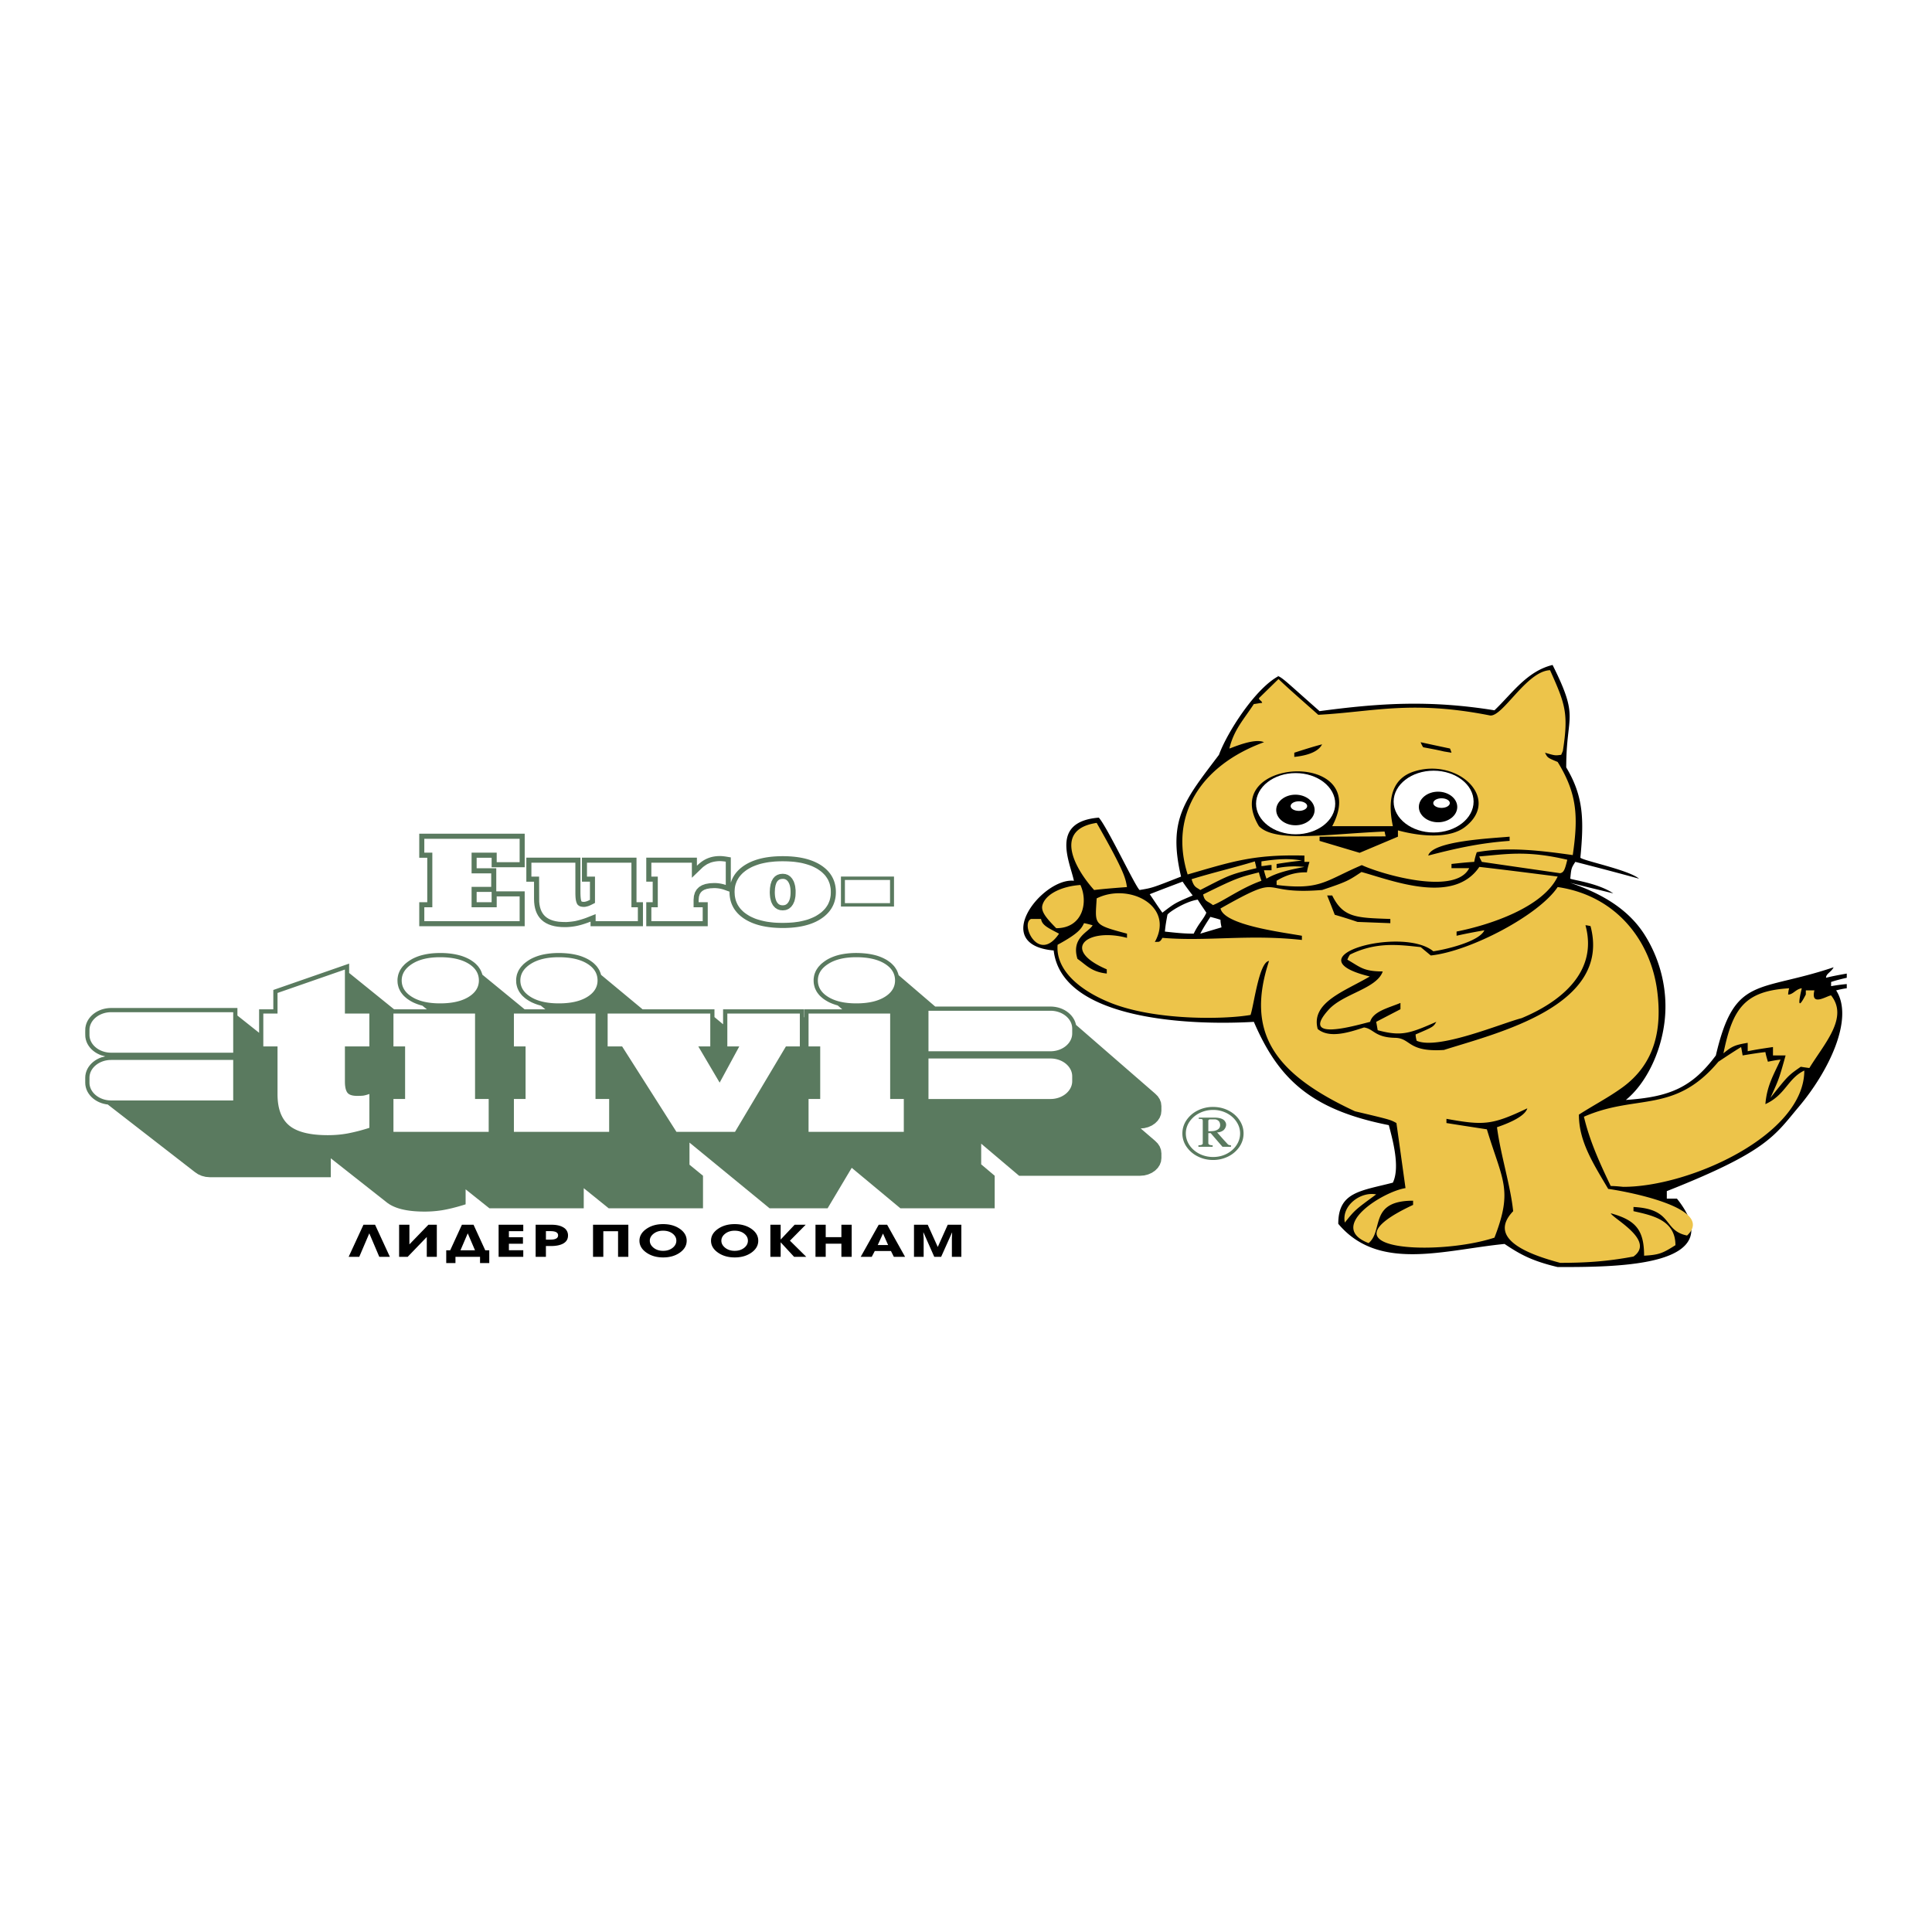 <svg xmlns="http://www.w3.org/2000/svg" width="2500" height="2500" viewBox="0 0 192.756 192.756"><g fill-rule="evenodd" clip-rule="evenodd"><path fill="#fff" d="M0 0h192.756v192.756H0V0z"/><path d="M23.688 101.322l2.163 1.72v-2.341h1.418V98.77l7.565-2.63v.933l4.487 3.629h3.272l-.453-.367a4.93 4.93 0 0 1-.936-.335 4.446 4.446 0 0 1-.583-.355 4.3 4.3 0 0 1-.358-.316 3.407 3.407 0 0 1-.283-.361 3.082 3.082 0 0 1-.198-.404 3.11 3.11 0 0 1-.107-.438 3.155 3.155 0 0 1-.015-.456c.016-.152.04-.29.077-.439.047-.146.101-.274.168-.412a3.29 3.29 0 0 1 .254-.375l.213-.229a4.12 4.12 0 0 1 .747-.536c.272-.144.548-.255.844-.345a6.696 6.696 0 0 1 1.393-.235c.908-.052 1.833.005 2.706.277.287.096.555.21.819.359.17.101.326.211.481.334.121.107.228.215.334.336.096.125.177.245.255.382.068.142.121.274.168.424l.007.033 4.218 3.458h2.066l-.455-.373a4.977 4.977 0 0 1-.913-.329 4.446 4.446 0 0 1-.583-.355 4.3 4.3 0 0 1-.358-.316 3.282 3.282 0 0 1-.283-.361 3.145 3.145 0 0 1-.198-.404 3.008 3.008 0 0 1-.107-.438c-.015-.155-.02-.3-.015-.456.016-.152.039-.29.076-.439.048-.145.101-.274.168-.412a3.29 3.29 0 0 1 .254-.375l.213-.229a4.12 4.12 0 0 1 .747-.536 4.897 4.897 0 0 1 1.217-.441c.873-.184 1.786-.196 2.671-.09.297.04.585.096.875.174a4.58 4.58 0 0 1 1.076.458c.142.091.273.185.404.289.121.107.228.215.335.336.096.125.177.245.255.382.068.142.121.274.167.424l.011.048 4.147 3.443h7.169v.773l.859.718v-1.491h8.076v.776l.028.024v-.801h3.787l-.459-.39a4.975 4.975 0 0 1-.852-.312 4.446 4.446 0 0 1-.583-.355 4.3 4.3 0 0 1-.358-.316 3.407 3.407 0 0 1-.283-.361 3.145 3.145 0 0 1-.198-.404 3.143 3.143 0 0 1-.107-.438 3.155 3.155 0 0 1-.015-.456c.015-.152.039-.29.076-.439.047-.145.1-.274.168-.412a3.29 3.29 0 0 1 .254-.375l.213-.229a4.12 4.12 0 0 1 .747-.536 4.897 4.897 0 0 1 1.217-.441c.874-.184 1.786-.196 2.671-.09.297.04.585.096.874.174a4.58 4.58 0 0 1 1.076.458c.141.091.272.185.404.289.121.107.228.215.334.336.096.125.177.245.255.382.068.142.121.274.167.424l.019.082 3.65 3.13h11.511l.246.011.25.031.241.051.232.07.223.089.211.105.198.122.186.139.17.153.153.167.134.182.115.195.093.207.068.217.017.088 7.893 6.857.262.261.198.299.126.33.043.353v.481l-.043.354-.126.33-.198.299-.262.261-.317.216-.364.162-.401.104-.352.029 1.435 1.238.262.261.198.299.126.33.043.354v.48l-.043.354-.126.33-.198.299-.262.261-.317.216-.364.162-.401.104-.431.035h-12.055l-3.784-3.203v2.062l1.348 1.138v3.249h-9.407l-4.857-4.04-2.407 4.04h-5.785l-7.994-6.557v2.206l1.348 1.102v3.249h-9.408l-2.49-2.008v2.008h-9.408l-2.378-1.893v1.495l-.291.091-.284.084-.276.078-.269.071-.261.066-.254.059-.247.053-.239.047-.236.042-.24.035-.243.03-.247.024-.249.02-.252.014-.255.008-.259.003-.327-.004-.316-.012-.303-.018-.292-.026-.28-.034-.269-.041-.256-.049-.245-.056-.232-.063-.221-.071-.208-.079-.198-.086-.185-.094-.174-.101-.162-.108-.15-.117-5.53-4.357v1.888H20.953l-.431-.036-.401-.103-.364-.163-.318-.215-8.688-6.74-.165-.021-.242-.052-.233-.07-.223-.088-.211-.105-.198-.123-.186-.138-.169-.153-.153-.168-.135-.182-.115-.194-.092-.207-.068-.218-.043-.227-.014-.22v-.512l.014-.22.043-.227.068-.218.092-.207.115-.194.135-.182.153-.168.169-.153.186-.138.198-.123.211-.105.223-.088.388-.104-.388-.103-.223-.089-.211-.105-.198-.122-.186-.139-.169-.152-.153-.169-.135-.182-.115-.194-.092-.206-.068-.219-.043-.227a7.544 7.544 0 0 1 0-.951l.043-.227.068-.217.092-.207.115-.195.135-.182.153-.167.169-.154.186-.138.198-.122.211-.105.223-.089.233-.07.242-.051.249-.032.247-.011h12.605v.756h.001zm-12.597-.335h12.176v4.041H11.091c-1.191 0-2.165-.8-2.165-1.777v-.485c0-.979.974-1.779 2.165-1.779zm0 4.764h12.176v4.041H11.091c-1.191 0-2.165-.8-2.165-1.777v-.485c0-.979.974-1.779 2.165-1.779zm93.72-4.908H92.634v4.042h12.176c1.19 0 2.164-.801 2.164-1.778v-.485c.001-.978-.973-1.779-2.163-1.779zm0 4.763H92.634v4.042h12.176c1.19 0 2.164-.801 2.164-1.778v-.485c.001-.978-.973-1.779-2.163-1.779zm-57.415-4.484v8.521h1.361v3.281h-9.503v-3.281h1.163v-5.24h-1.163v-3.281h8.142zm38.037-1.015c-1.167 0-2.099-.212-2.793-.636-.695-.424-1.042-.975-1.042-1.652 0-.66.347-1.211 1.042-1.653.694-.443 1.626-.664 2.793-.664 1.188 0 2.129.212 2.824.636.695.424 1.042.984 1.042 1.682 0 .678-.348 1.229-1.042 1.652-.695.424-1.636.635-2.824.635zm3.379 1.015v8.521h1.361v3.281H80.67v-3.281h1.163v-5.24H80.67v-3.281h8.142zm-21.323 11.803l-5.418-8.521h-1.447v-3.281h10.24v3.281h-1.192l2.128 3.611 1.957-3.611h-1.191v-3.281H79.8v3.281h-1.39l-5.078 8.521h-5.843zm-8.075-11.803v8.521h1.361v3.281h-9.503v-3.281h1.164v-5.24h-1.164v-3.281h8.142zm-3.662-1.015c-1.168 0-2.099-.212-2.794-.636-.694-.424-1.042-.975-1.042-1.652 0-.66.348-1.211 1.042-1.653.695-.443 1.626-.664 2.794-.664 1.188 0 2.129.212 2.824.636s1.042.984 1.042 1.682c0 .678-.348 1.229-1.042 1.652s-1.636.635-2.824.635zm-11.839 0c-1.167 0-2.099-.212-2.793-.636-.695-.424-1.042-.975-1.042-1.652 0-.66.348-1.211 1.042-1.653.694-.443 1.626-.664 2.793-.664 1.188 0 2.129.212 2.824.636.695.424 1.042.984 1.042 1.682 0 .678-.347 1.229-1.042 1.652-.695.424-1.636.635-2.824.635zm-16.224 4.296h-1.418v-3.281h1.418v-2.054l6.723-2.337v4.391h2.439v3.281h-2.439v3.494c0 .52.081.889.241 1.109.161.221.487.33.979.33.264 0 .463-.008.596-.023.132-.016.34-.07.624-.165v3.376a18.16 18.16 0 0 1-2.142.555c-.633.118-1.3.177-2 .177-1.797 0-3.083-.322-3.858-.968-.775-.646-1.163-1.684-1.163-3.116v-4.769z" fill="#5a7a5f"/><path d="M127.372 67.396c.604.209.853.539 4.281 3.555 5.951-.796 10.943-1.131 17.449-.084 1.765-1.675 3.227-3.896 5.799-4.524 2.724 5.446 1.362 4.859 1.362 10.221 1.765 2.932 1.765 5.32 1.412 9.006.222.292 4.812 1.214 5.85 2.095a363.09 363.09 0 0 0-6.354-1.676c-.403.628-.403.628-.504 1.676.239.133 2.793.45 4.286 1.466-.856-.209-3.495-.847-4.302-1.057 3.049 1.035 5.775 2.571 7.432 5.188 1.551 2.448 2.34 5.494 2.002 8.554-.365 3.313-1.953 6.371-3.871 7.925 4.388-.293 6.606-1.256 8.977-4.439 1.864-8.013 4.2-6.255 11.75-8.797-.252.502-.756.628-.756 1.047.655-.167 1.361-.293 2.067-.419v.419c-.555.126-1.06.251-1.563.419v.419a17.53 17.53 0 0 1 1.563-.21v.42c-.354.041-.706.125-1.06.209 1.819 2.821-.737 8.066-3.715 11.604-2.455 2.916-3.15 4.461-13.179 8.426v.747h1.009c5.446 6.828-5.9 6.828-11.901 6.828-2.472-.587-3.682-1.215-5.295-2.305-6.001.587-12.558 2.807-16.592-2.01 0-3.184 2.219-3.268 5.446-4.105.757-1.55-.051-4.398-.403-5.738-7.867-1.551-11.044-4.692-13.465-10.306-6.354.377-19.163-.167-19.971-7.121-6.455-.578-1.059-7.298 2.018-6.954-.403-1.911-2.431-5.899 2.486-6.3.857.963 3.666 6.928 4.069 7.221 1.261-.209 1.261-.209 4.136-1.34-1.361-5.739.403-7.666 3.782-12.148.807-2.22 3.596-6.579 5.915-7.836l-.16-.076zm-11.15 25.547c.051-.587.151-1.131.253-1.676.102-.24 1.828-1.348 3.025-1.508.252.419.555.838.857 1.298-.252.628-.757 1.047-1.261 2.094-.995.001-1.863-.096-2.874-.208zm3.53.209c.303-.586.655-1.131 1.009-1.675.303.083.655.167 1.008.292 0 .251.051.502.102.754-.707.211-1.413.42-2.119.629zm-3.782-2.094c-.453-.628-.857-1.257-1.261-1.843 1.06-.419 2.169-.837 3.278-1.256.303.46.655.921 1.008 1.382-1.765.754-1.765.754-3.025 1.717zM38.898 125.392H37.84l-.995-2.342-1.001 2.342h-1.058l1.477-3.2h1.158l1.477 3.2zm4.683 0H42.58v-1.978l-1.903 1.978h-.857v-3.2h1.026v1.96l1.896-1.96h.839v3.2zm5.232.622h-.919v-.622h-2.453v.622h-.92v-1.271h.395l1.17-2.552h1.158l1.17 2.552h.4v1.271h-.001zm-1.42-1.271l-.726-1.693-.726 1.693h1.452zm4.814.649h-2.46v-3.2h2.46v.64h-1.434v.609h1.402v.648h-1.402v.649h1.434v.654zm2.26 0h-1.026v-3.2h1.571c.509 0 .907.089 1.195.267a.896.896 0 0 1 .463.813c0 .358-.165.627-.495.805-.296.16-.705.24-1.227.24h-.482v1.075h.001zm0-2.561v.845h.457c.505 0 .757-.142.757-.427 0-.278-.252-.418-.757-.418h-.457zm8.223 2.561h-1.026v-2.551h-1.471v2.551h-1.026v-3.2h3.523v3.2zm3.468.062c-.655 0-1.212-.162-1.671-.484-.459-.323-.688-.718-.688-1.183s.229-.857.688-1.178 1.016-.479 1.671-.479c.663 0 1.222.158 1.674.475.453.317.679.712.679 1.183 0 .468-.226.863-.679 1.185-.452.32-1.011.481-1.674.481zm0-2.667c-.376 0-.69.099-.945.298-.254.198-.381.433-.381.702s.127.505.381.707c.255.201.569.302.945.302.384 0 .703-.103.958-.307.242-.195.363-.432.363-.707s-.124-.51-.372-.704c-.249-.194-.565-.291-.949-.291zm7.14 2.667c-.655 0-1.212-.162-1.671-.484-.459-.323-.688-.718-.688-1.183s.229-.857.688-1.178 1.016-.479 1.671-.479c.664 0 1.221.158 1.674.475.453.317.679.712.679 1.183 0 .468-.226.863-.679 1.185-.452.32-1.01.481-1.674.481zm0-2.667c-.375 0-.69.099-.945.298-.254.198-.382.433-.382.702s.127.505.382.707c.254.201.569.302.945.302.384 0 .703-.103.958-.307.242-.195.363-.432.363-.707s-.124-.51-.373-.704-.563-.291-.948-.291zm7.142 2.605h-1.214l-1.339-1.449v1.449H76.86v-3.2h1.026v1.479l1.396-1.479h1.102l-1.571 1.591 1.627 1.609zm4.532 0h-1.026v-1.311h-1.564v1.311h-1.02v-3.2h1.02v1.24h1.564v-1.24h1.026v3.2zm5.327 0h-1.12l-.288-.578h-1.614l-.301.578h-1.102l1.796-3.2h.839l1.79 3.2zm-1.69-1.174l-.513-1.146-.525 1.146h1.038zm7.305 1.174h-.944v-1.809c0-.068.004-.172.012-.312s.012-.244.012-.315l-.006.004-1.089 2.432h-.688l-1.083-2.449-.006.005c0 .071.003.175.01.311.014.146.021.251.021.315v1.818h-.964v-3.2h1.371l1.001 2.218.995-2.218h1.358v3.2z"/><path d="M72.917 88.06l.007-.024.062-.18.074-.175.085-.17.098-.165.109-.158.12-.153.131-.147.143-.142.153-.135.163-.129.174-.123.184-.116.192-.108.2-.1.208-.093.216-.084.223-.078.23-.069.238-.062.246-.054.253-.047.26-.039.268-.033.275-.024.282-.018.29-.01.297-.004.299.004.29.01.284.018.275.025.269.032.261.039.253.047.245.053.238.062.23.069.223.077.215.084.207.092.199.1.19.107.182.115.173.123.162.128.152.135.14.141.13.147.119.153.107.159.096.165.085.17.074.176.062.181.05.185.039.189.028.194.016.198.005.203-.005.202-.016.197-.028.194-.04.188-.05.185-.062.18-.074.175-.085.169-.097.165-.108.159-.12.153-.13.147-.142.142-.152.135-.163.129-.173.123-.181.116-.191.108-.199.101-.208.093-.214.085-.223.077-.23.069-.238.062-.245.055-.252.047-.26.04-.268.032-.274.025-.283.018-.289.011-.297.003-.296-.003-.29-.011-.282-.018-.275-.024-.268-.032-.26-.039-.253-.047-.246-.054-.238-.061-.231-.069-.223-.077-.215-.084-.208-.092-.2-.1-.192-.107-.184-.115-.174-.122-.164-.128-.153-.135-.143-.142-.131-.147-.121-.153-.109-.159-.097-.167-.085-.17-.075-.176-.062-.18-.051-.186-.039-.19-.028-.194-.017-.198-.006-.204.001-.041-.558-.199-.136-.042-.137-.035-.138-.029-.139-.022-.141-.016-.141-.01-.137-.003-.409.021-.331.06-.259.091-.197.12-.148.148-.111.19-.071.242-.027.312v.224h.909v2.397h-6.134v-2.397h.642v-2.049h-.642v-2.398h5.053v.809l.094-.092.17-.15.172-.136.176-.123.184-.108.192-.096.2-.08.207-.067.213-.051.219-.036.225-.021.227-.008.09.002.09.004.092.007.096.009.1.012.102.013.106.017.428.071v2.518h.002zm-23.867.927h-1.495v1.027h1.495v-1.027zm.464-.057h2.835v3.481h-10.52v-2.397h.799v-4.438h-.799v-2.398H52.35v3.346h-3.3v-.948h-1.495v1.051h1.958v2.303h.001zm9.114 3.131l-.201.07-.196.065-.19.058-.186.051-.184.045-.187.04-.188.033-.189.027-.19.022-.192.015-.192.009-.198.003-.354-.01-.338-.032-.32-.053-.301-.077-.28-.1-.26-.125-.237-.149-.21-.174-.184-.195-.157-.217-.131-.237-.104-.255-.079-.272-.056-.29-.033-.307-.011-.32v-1.719h-.768v-2.398h5.398v3.445l.002.175.006.158.009.142.012.124.016.106.018.087.019.067.016.041.009.016.005.005.006.005.014.007.026.01.043.009.062.008.076.003.062-.003.069-.011.082-.02.094-.03.104-.041.114-.052.084-.043v-1.812h-.799v-2.398h5.445v4.447h.642v2.397H58.92v-.461l-.083.033-.209.078zm19.47-1.74l.087-.004.077-.012.067-.019.062-.026.06-.034.059-.044.058-.057.057-.07.055-.083.049-.095.043-.108.037-.123.029-.137.021-.151.013-.165.004-.179-.004-.179-.013-.166-.021-.152-.029-.139-.038-.125-.044-.112-.049-.098-.055-.086-.058-.073-.059-.058-.059-.046-.06-.035-.062-.026-.068-.02-.075-.012-.075-.004-.196.018-.143.047-.118.076-.107.117-.096.174-.076.238-.05.301-.018.364.005.179.013.167.022.153.03.138.037.124.042.108.048.094.053.08.056.068.058.055.059.043.062.034.065.026.071.019.081.012.093.003zm-4.578-2.427c.073-.144.148-.272.241-.406.105-.133.211-.252.333-.372.137-.122.275-.229.426-.335.167-.106.333-.199.511-.288a6.45 6.45 0 0 1 .797-.294c.309-.081.612-.141.929-.188l.513-.054a12.386 12.386 0 0 1 1.926.023c.248.029.49.065.736.11.366.08.706.179 1.056.315.184.082.356.168.532.267.158.1.304.203.451.319.129.115.244.229.359.359.1.129.185.254.267.395.072.145.129.282.181.435.043.161.074.313.098.478.019.235.02.453 0 .687a3.848 3.848 0 0 1-.098.475 3.35 3.35 0 0 1-.183.432 3.357 3.357 0 0 1-.27.395c-.115.13-.231.245-.36.359-.201.16-.4.292-.623.418a5.904 5.904 0 0 1-.762.32c-.297.09-.588.158-.893.215l-.497.067a12.56 12.56 0 0 1-1.92.024 11.932 11.932 0 0 1-.757-.091 7.429 7.429 0 0 1-1.1-.283 6.504 6.504 0 0 1-.561-.248 4.599 4.599 0 0 1-.627-.415 3.957 3.957 0 0 1-.362-.359 3.338 3.338 0 0 1-.271-.396 3.51 3.51 0 0 1-.183-.433 3.86 3.86 0 0 1-.099-.478l-.02-.345c.013-.446.037-.653.23-1.108zm-1.108.398a3.682 3.682 0 0 0-1.159-.192l-.461.024-.402.072-.348.123-.293.178-.237.238-.175.299-.103.35-.034.384v.75h.909v1.387h-5.123v-1.387h.642V87.46h-.642v-1.387h4.042v1.501l1.094-1.052c.147-.116.289-.216.45-.312l.322-.144a2.94 2.94 0 0 1 1.069-.148c.15.011.301.025.448.052v2.322h.001zm-23.404.19H47.05v2.037h2.506v-1.083h2.288v2.471h-9.51V90.52h.799v-5.448h-.799v-1.387h9.51v2.335h-2.288v-.948H47.05v2.062h1.958v1.348zm9.448 3.103c-.353.125-.7.231-1.067.309a7.07 7.07 0 0 1-.872.097 7.55 7.55 0 0 1-.809-.035l-.28-.047-.258-.065-.233-.083-.209-.101-.185-.117-.161-.133-.139-.148-.12-.166-.102-.184-.083-.204-.066-.224-.047-.246-.029-.268-.01-2.509h-.768v-1.387h4.387l.002 3.127c.012.342.02.714.192 1.018l.067.081.164.109c.183.067.337.079.53.069.128-.02.24-.048.363-.087.223-.086.426-.195.639-.305V87.46h-.799v-1.387h4.435v4.446h.642v1.387h-4.214v-.703l-.97.382zm19.642-.758l.272-.027c.137-.038.237-.081.361-.152l.209-.18.176-.24.133-.292c.053-.176.087-.339.113-.522.016-.204.021-.4.016-.605l-.042-.38a3.245 3.245 0 0 0-.146-.493l-.155-.273-.193-.216-.225-.153-.247-.088-.271-.029-.289.027-.257.084-.229.146-.192.211-.148.269-.103.32-.06.367-.021.412c.005.203.02.393.048.594l.086.339c.062.155.124.278.216.417l.196.209.227.146.25.084.275.025zm5.803-3.375h5.294v2.995h-5.294v-2.995zm.396.343h4.502v2.31h-4.502v-2.31zM121.023 115.732c-.548 0-1.058-.12-1.529-.359a2.912 2.912 0 0 1-1.118-.968 2.317 2.317 0 0 1-.41-1.32c0-.479.137-.922.41-1.327a2.886 2.886 0 0 1 1.118-.964 3.357 3.357 0 0 1 1.529-.355c.554 0 1.063.117 1.528.352.466.234.836.557 1.109.964.274.408.411.852.411 1.331 0 .475-.136.915-.406 1.32a2.892 2.892 0 0 1-1.109.968 3.333 3.333 0 0 1-1.533.358zm0-.298c.495 0 .948-.105 1.36-.317.413-.211.74-.5.981-.864s.362-.753.362-1.167c0-.418-.121-.808-.362-1.17s-.568-.649-.981-.861a2.939 2.939 0 0 0-1.36-.317c-.483 0-.934.106-1.353.317a2.6 2.6 0 0 0-.994.857 2.048 2.048 0 0 0-.159 2.066c.139.288.336.543.593.765.256.223.551.393.883.513a3.07 3.07 0 0 0 1.03.178zm-.468-2.379v.987c0 .147.145.222.433.222v.152h-1.422v-.152c.289 0 .433-.063.433-.191v-2.211c0-.107-.019-.172-.058-.195-.038-.022-.151-.034-.34-.034v-.13h1.484c.277 0 .504.025.681.076.224.066.377.171.46.313a.55.55 0 0 1 .079.49.807.807 0 0 1-.247.39 1.038 1.038 0 0 1-.628.207l.486.547c.147.165.339.376.574.631.064.071.174.107.327.107v.152h-.849l-1.175-1.361h-.238zm0-1.209v1.018c.312 0 .524-.015.637-.046.395-.102.574-.316.539-.643-.023-.179-.092-.306-.203-.382a.57.57 0 0 0-.318-.115h-.469a.222.222 0 0 0-.132.038c-.037.025-.054.069-.054.13z" fill="#5a7a5f"/><path d="M102.858 91.687h1.008c.102.628.684.879 1.793 1.466-2.029 3.015-3.894-.954-2.801-1.466zm2.522.92c-.938-.957-1.564-1.655-1.374-2.312.317-1.096 1.91-1.871 3.788-2.001.807 1.759.208 4.313-2.414 4.313zm3.781-3.811c-2.066-2.304-3.983-6.068.253-6.696 2.874 5.027 2.874 5.565 3.025 6.403-1.109.084-2.218.167-3.278.293zm46.497 37.198c-2.824-.754-7.413-2.304-4.69-5.152-.252-2.514-1.26-5.655-1.613-8.378.857-.293 2.773-1.006 3.025-1.886-3.529 1.677-4.337 1.718-8.068 1.048v.419c1.311.21 2.673.419 4.034.628 1.563 5.152 2.622 5.99.757 10.808-5.749 1.886-17.802 1.257-8.119-3.268v-.419c-4.438 0-2.926 2.975-4.438 4.231-4.235-1.634 1.463-5.152 3.682-5.487-.303-2.179-.605-4.357-.907-6.493-.605-.335-.605-.335-4.136-1.173-8.019-3.729-10.943-7.792-8.573-14.997-.996.094-1.503 4.39-1.844 5.386-2.595.455-9.457.573-13.905-1.185-3.246-1.282-5.557-3.366-5.345-5.817 2.169-1.173 2.385-1.652 2.637-2.154.252.042.555.125.857.209-.346.663-2.172 1.204-1.514 3.351.857.586 1.362 1.299 2.926 1.466v-.419c-4.69-2.01-1.917-4.189 2.017-3.142v-.419c-3.429-.921-3.177-.879-3.025-3.519 3.177-1.592 7.816.712 5.8 4.356.335-.071.472.13.756-.419 4.488.377 8.573-.377 13.919.21v-.419c-2.169-.377-7.767-1.089-8.119-2.723 6.606-3.728 3.479-1.299 10.136-1.843 2.521-.837 2.666-.958 3.927-1.795 3.062.843 9.186 3.303 11.758-.509 2.571.293 5.194.628 7.816.963-1.463 3.058-6.708 4.817-10.086 5.488v.419c.907-.21 1.815-.377 2.773-.545-.504 1.131-3.883 1.927-5.094 2.095-3.076-2.556-14.414.544-6.34 2.513-2.472 1.467-5.913 2.58-5.194 5.242 1.16.964 3.105.348 4.618-.155.971.128 1.057.993 3.106 1.034 1.602.033 1.229 1.449 4.869 1.21 5.311-1.686 16.746-4.387 14.625-12.357-.202-.042-.354-.083-.505-.083 1.312 4.775-2.686 7.738-6.376 9.269-1.967.503-8.35 3.214-10.468 2.25-.05-.209-.101-.418-.101-.628 1.765-.754 1.765-.754 2.067-1.257-2.673 1.173-3.479 1.467-5.85.838-.051-.293-.101-.587-.151-.838l2.421-1.257v-.628c-1.211.503-2.724.838-3.026 1.885-1.729.444-7.043 1.977-4.129-1.221 1.456-1.599 4.785-2.078 5.39-3.806-1.967 0-2.269-.461-3.53-1.173a2.32 2.32 0 0 1 .253-.502c2.624-1.302 4.872-.985 7.06-.754l1.009.837c3.934-.418 10.792-4.021 12.658-6.828 5.911.866 9.298 5.428 9.934 10.379.47 3.655-.121 7.21-3.536 9.658-1.368.98-2.688 1.654-4.279 2.667 0 2.639 1.361 4.775 2.925 7.415.504.041 10.993 1.717 7.867 4.649-2.472-.503-1.312-2.64-5.346-2.849v.419c1.866.419 4.186.88 4.186 3.393-1.261.796-1.614.964-3.127 1.048 0-2.64-.907-3.561-3.328-4.231.252.545 4.488 2.723 2.27 4.315-2.676.504-4.844.63-7.316.63zm-28.102-58.246l-1.953 1.909c0 .193.318.281.318.475-.201 0-.672.107-.823.107-1.009 1.55-1.989 2.555-2.443 4.44.099.011 2.472-1.095 3.452-.628-6.304 2.304-9.481 7.289-7.615 13.195 4.488-1.299 6.557-2.011 11.649-1.885v.628h.504c-.101.335-.201.67-.252 1.047-1.079-.033-2.088.261-3.025.838v.419c4.388.544 4.849-.425 8.502-1.981 1.766.838 9.3 3.112 10.712.305h-1.766v-.419c.757-.083 1.514-.167 2.27-.209.051-.335.151-.67.252-.963 3.127-.563 6.399-.162 9.576.286.555-3.812.46-6.108-1.507-9.292-1.009-.419-1.009-.419-1.261-.921 1.008.293 1.008.293 1.613.209.061-.132.116-.261.168-.389.596-3.81.211-4.711-1.277-8.054-2.385.086-4.803 4.838-6.052 4.505-7.816-1.532-11.577-.346-17.075-.054-1.364-1.214-2.992-2.626-3.872-3.479l-.095-.089zm34.406 50.664c-.453-.042-.857-.084-1.261-.084-1.261-2.639-2.118-4.607-2.673-6.911 5.245-2.305 9.027-.252 13.414-5.488.757-.502 1.514-1.006 2.27-1.466.051.251.101.544.151.838.757-.126 1.513-.252 2.27-.335.051.293.151.628.252.963.403-.084.807-.167 1.261-.209-.706 1.55-1.361 2.597-1.513 4.44 2.017-.922 2.22-2.556 3.883-3.352 0 6.41-11.398 11.604-18.054 11.604zm14.675-8.881c.857-1.885.857-1.885 1.513-4.23h-1.26v-.838c-.857.126-1.715.251-2.522.419v-.838c-1.26.209-1.562.335-2.42 1.047.922-4.527 2.147-6.22 6.556-6.492a2.68 2.68 0 0 0-.101.628c.504 0 .756-.545 1.361-.628-.713 2.961.38.628.403.628v-.419h.857c-.406 1.683 1.256.531 1.664.503 1.766 2.22-.655 4.775-2.168 7.247a33.651 33.651 0 0 1-.857-.126c-1.261.88-1.261.88-3.026 3.099zm-42.462 12.442c-.356-1.706 1.607-3.12 3.127-2.807-2.118 1.55-2.118 1.55-3.127 2.807z" fill="#edc44a"/><path d="M135.436 91.979a48.195 48.195 0 0 0-2.269-.712 99.025 99.025 0 0 0-.757-1.927h.504c1.109 2.262 2.472 2.221 5.8 2.346v.419c-1.11-.042-2.219-.084-3.278-.126z"/><path d="M121.013 90.304c-.504-.419-.824-.312-.975-1.066 3.227-1.591 3.547-1.698 5.564-2.201.05.251.15.544.252.838-2.019.712-3.754 2.01-4.841 2.429zM119.752 88.796c-.403-.293-.616-.24-.868-1.078 2.017-.628 4.247-1.15 6.314-1.778.051.251.102.384.151.678-2.651.632-2.633.65-5.597 2.178zm6.606-1.131a7.067 7.067 0 0 1-.252-.838h.756v-.525c-.353 0-.705.106-1.008.106v-.468c1.382-.213 2.743-.331 4.034-.076-.857.083-1.715.209-2.521.335v.419a9.002 9.002 0 0 1 2.773-.125c-1.42.269-2.788.575-3.782 1.172zM155.658 87.12c-2.622-.377-5.245-.754-7.816-1.131-.102-.209-.202-.377-.252-.544 2.672-.216 4.683-.628 8.78.332-.253 1.047-.359 1.26-.712 1.343z" fill="#edc44a"/><path d="M135.651 85.086l-3.998-1.191v-.419l6.593-.03-.108-.485c-5.992.269-10.922 1.116-12.535-.533-4.136-6.912 11.396-7.666 7.312 0h6.052c-.644-3.034.152-4.814 2.062-5.442 4.428-1.456 8.807 2.75 5.098 5.55-1.428 1.077-4.109 1-6.655.311v.628l-3.821 1.611zm6.845.275c.403-1.466 6.304-1.717 8.119-1.885v.419c-3.025.209-5.548.796-8.119 1.466zm-13.364-9.844v-.419c.908-.293 1.815-.586 2.773-.837-.453.921-1.967 1.172-2.773 1.256zm14.928-.544c-.706-.168-1.412-.293-2.068-.419a2.366 2.366 0 0 1-.252-.503c.959.21 1.917.419 2.926.628.05.125.101.251.15.419l-.756-.125z"/><path d="M129.266 77.131c2.176 0 3.95 1.371 3.95 3.053s-1.774 3.053-3.95 3.053-3.95-1.371-3.95-3.053 1.774-3.053 3.95-3.053z" fill="#fff"/><path d="M129.244 79.285c1.056 0 1.916.687 1.916 1.527s-.86 1.526-1.916 1.526-1.916-.686-1.916-1.526.86-1.527 1.916-1.527zm.348.659c.456 0 .827.215.827.479s-.371.479-.827.479c-.455 0-.826-.215-.826-.479s.371-.479.826-.479z"/><path d="M143.032 76.892c2.197 0 3.989 1.385 3.989 3.083s-1.792 3.083-3.989 3.083-3.989-1.385-3.989-3.083 1.792-3.083 3.989-3.083z" fill="#fff"/><path d="M143.476 78.986c1.055 0 1.915.686 1.915 1.526s-.86 1.526-1.915 1.526c-1.057 0-1.917-.686-1.917-1.526s.86-1.526 1.917-1.526zm.347.659c.455 0 .826.215.826.479s-.371.479-.826.479-.827-.215-.827-.479.372-.479.827-.479z"/></g></svg>